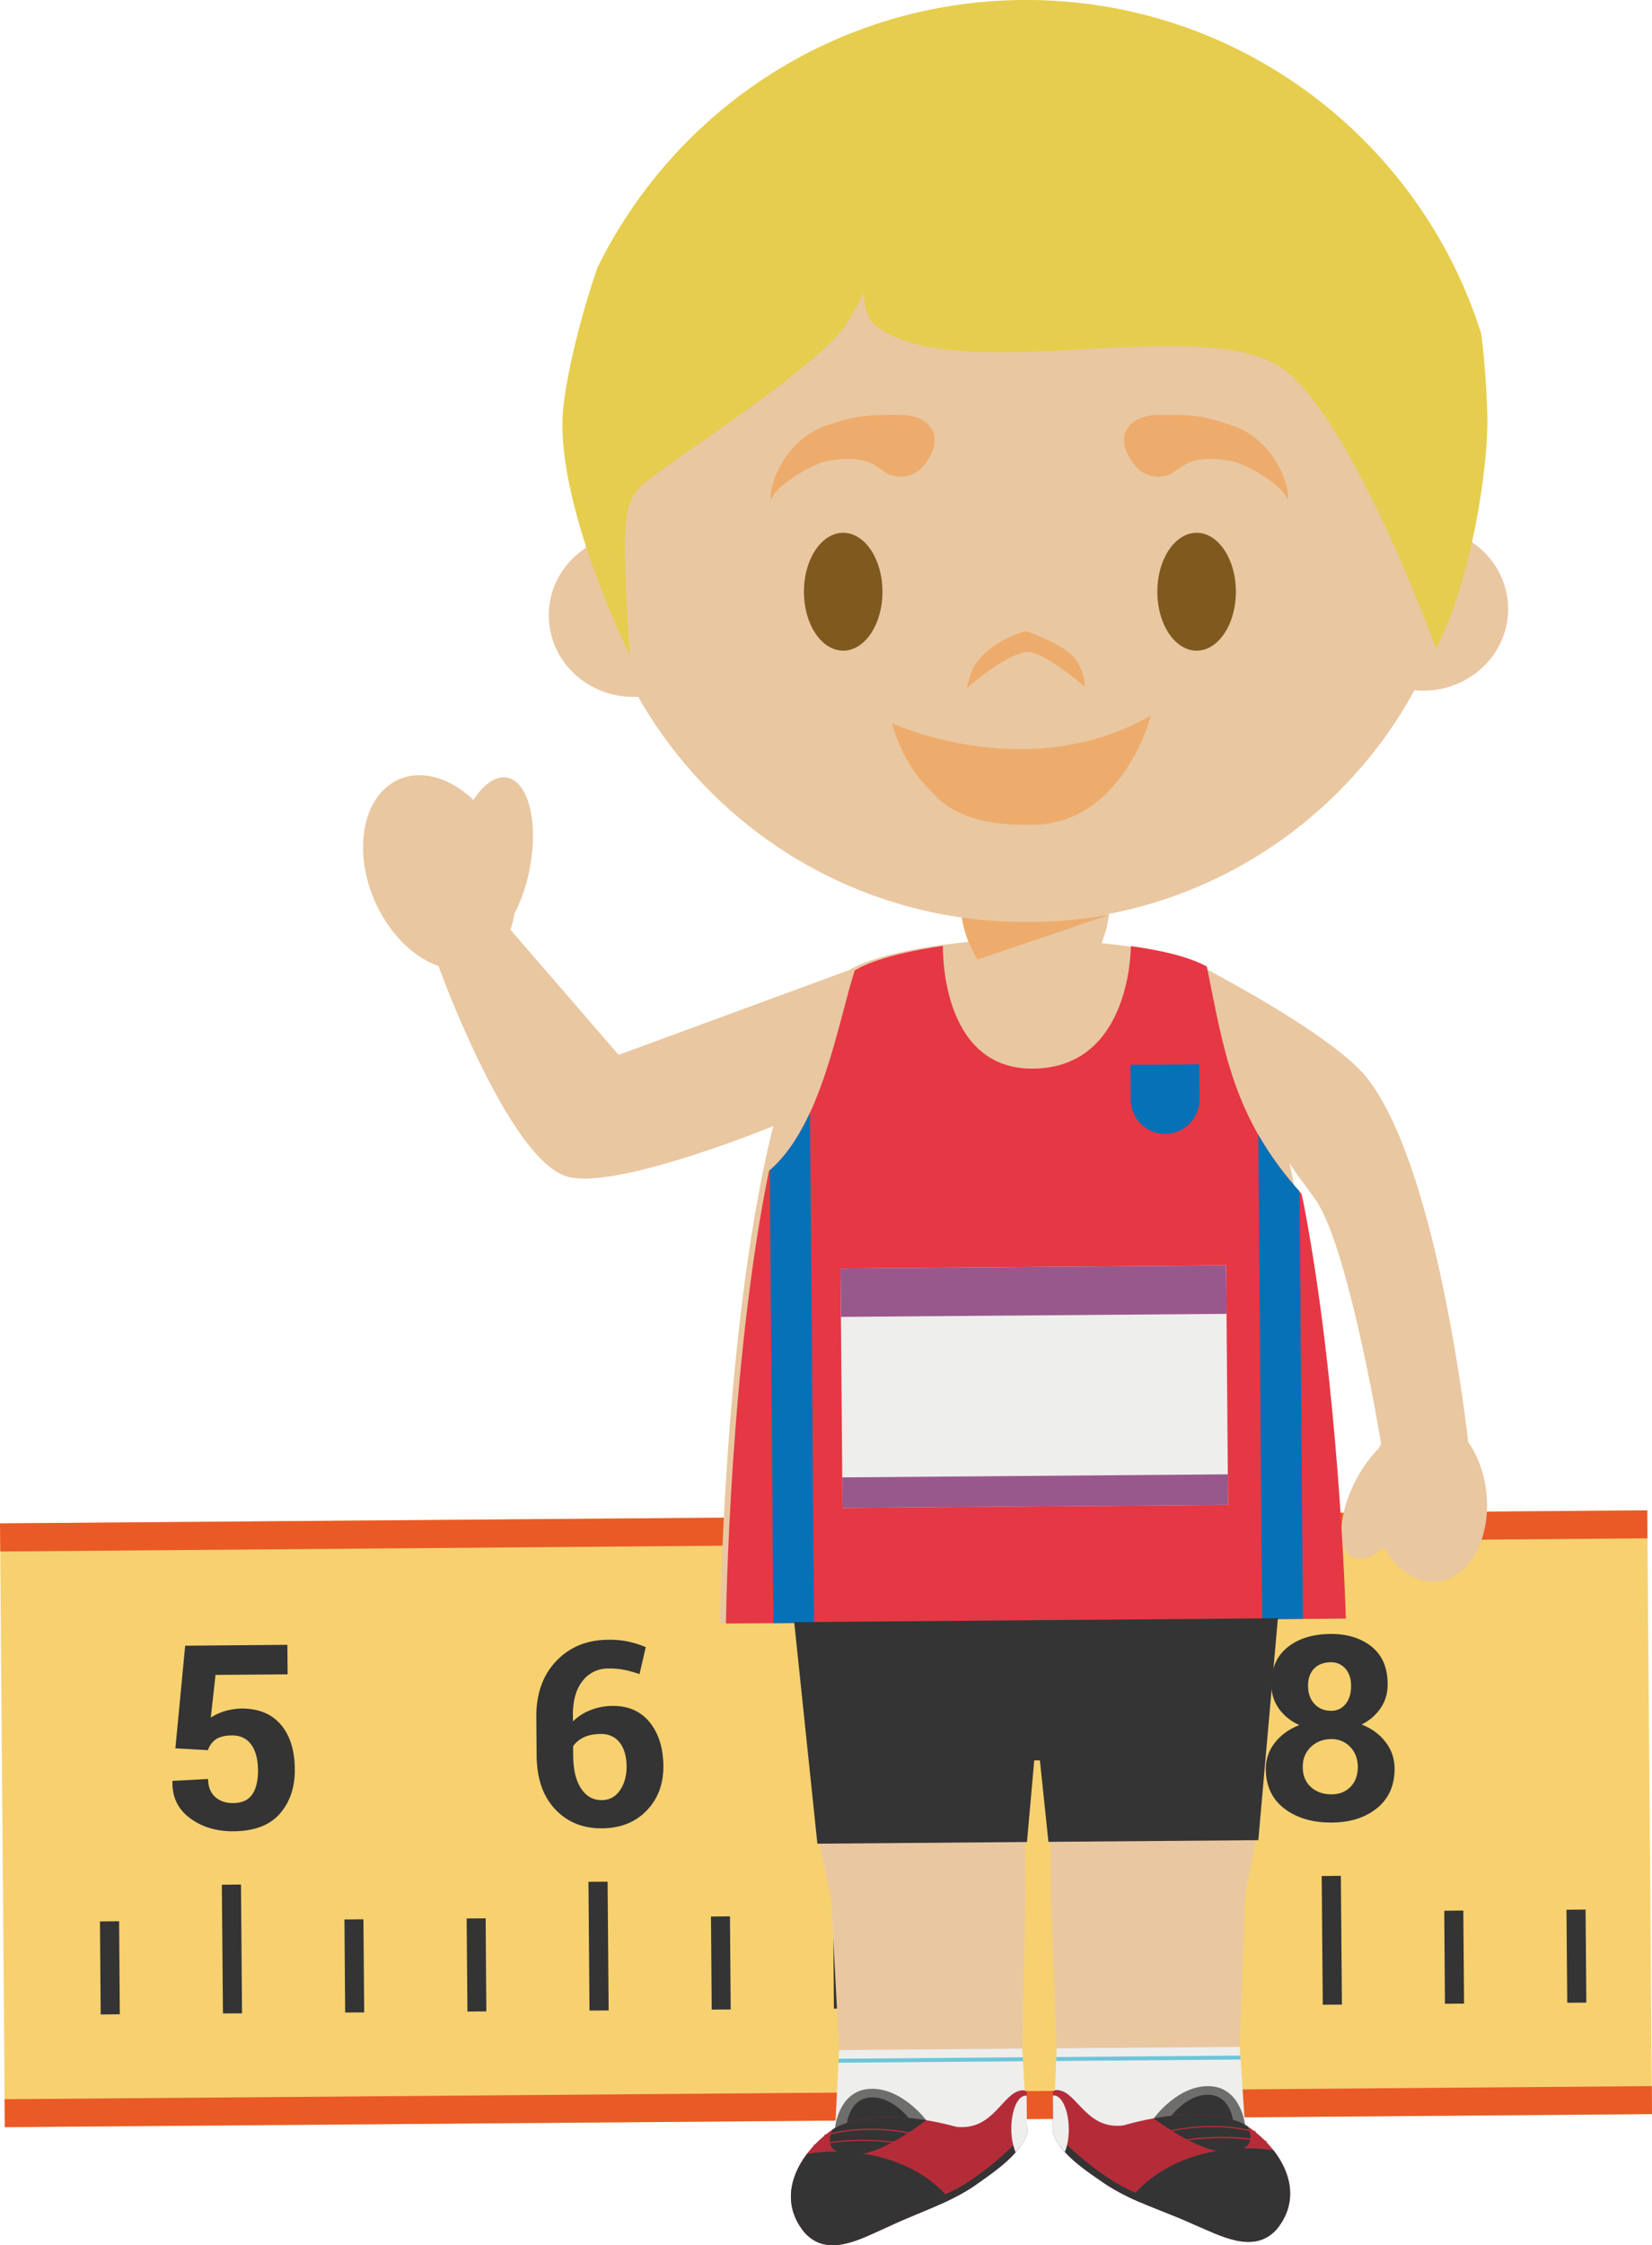 <svg xmlns="http://www.w3.org/2000/svg" width="84.14" height="114.273"><g fill-rule="evenodd" stroke-miterlimit="10" data-paper-data="{&quot;isPaintingLayer&quot;:true}" style="mix-blend-mode:normal"><path fill="#f7d170" d="m84.14 107.6-83.893.665-.246-30.731 83.897-.665z"/><path fill="#ea5a26" d="m83.908 78.295-83.895.67L0 77.535l83.897-.665zm.232 29.305-83.893.665-.014-1.423 83.897-.667z"/><path fill="#343434" d="m5.091 97.793.037 4.736.974-.01-.035-4.736zm6.208-1.868.056 6.552.972-.004-.052-6.556zm6.244 1.768.037 4.737.97-.006-.04-4.738zm6.224-.05.04 4.738.963-.01-.035-4.735zm6.205-1.866.052 6.553.975-.006-.052-6.554zm6.24 1.768.037 4.736.967-.007-.037-4.74zm6.223-.048.037 4.735.975-.006-.037-4.74zm6.213-1.868.048 6.554.975-.01-.051-6.552zm6.238 1.769.037 4.737.976-.01-.037-4.737zm6.225-.052.037 4.737.97-.008-.038-4.735zm6.206-1.864.054 6.55.976-.005-.054-6.554zm6.242 1.767.035 4.735.974-.008-.038-4.737zm6.225-.05.039 4.735.972-.008-.038-4.736zM8.932 88.984l.499-5.224 5.205-.044.013 1.502-3.673.029-.24 2.18c.172-.127.396-.23.66-.322.262-.083.55-.132.86-.147.868-.01 1.544.247 2.024.793.479.545.73 1.31.735 2.302.009.915-.248 1.665-.76 2.255-.51.59-1.303.89-2.363.897-.86.007-1.595-.21-2.21-.664-.616-.452-.916-1.07-.9-1.871l.013-.031 1.804-.095c.002.39.12.694.356.91.239.214.545.32.922.316.446-.002.769-.15.972-.443.2-.29.294-.707.292-1.245-.006-.537-.118-.968-.344-1.285-.222-.314-.551-.474-.988-.47-.358.002-.634.077-.825.205a1.106 1.106 0 0 0-.395.545zm21.671-.732c-.338.004-.624.056-.856.165-.24.116-.422.265-.557.458l.004.503c.008.713.145 1.268.412 1.664.266.393.611.582 1.04.578.392-.002.7-.166.926-.495.23-.332.344-.742.342-1.235-.008-.514-.126-.915-.358-1.208-.237-.292-.558-.432-.953-.43m.358-4.794c.34-.008.68.021 1.013.087.31.067.615.16.916.288l-.317 1.372a6.58 6.58 0 0 0-.785-.218 4.05 4.05 0 0 0-.804-.066 1.62 1.62 0 0 0-1.318.64c-.329.42-.493 1.007-.486 1.752l.002.299a2.63 2.63 0 0 1 .88-.568c.367-.146.759-.22 1.154-.218.797-.006 1.423.276 1.877.837.453.562.685 1.3.694 2.21.008.939-.286 1.697-.86 2.287-.576.59-1.332.889-2.266.895-.974.01-1.771-.32-2.389-.975-.623-.663-.932-1.573-.94-2.735l-.017-1.95c-.008-1.184.334-2.14 1.017-2.855.686-.717 1.564-1.075 2.63-1.082m37.851 2.336c-.002-.37-.102-.655-.294-.872a.952.952 0 0 0-.752-.32c-.346.005-.632.115-.837.324-.207.215-.31.505-.307.884.005.375.11.688.33.916.217.232.495.348.85.346a.901.901 0 0 0 .734-.35c.187-.236.278-.54.276-.928m.344 4.126c-.006-.412-.137-.75-.396-1.017a1.293 1.293 0 0 0-.959-.39c-.42.005-.766.14-1.044.407-.275.27-.41.61-.406 1.023.002.425.143.766.419 1.015.28.249.633.37 1.064.367.383-.002.7-.13.951-.384.249-.252.37-.596.37-1.02m1.52-4.227c.007.46-.109.873-.347 1.227-.245.366-.583.659-.98.849.512.203.92.5 1.216.889.303.387.458.834.464 1.34.005.866-.292 1.537-.888 2.024-.595.484-1.357.73-2.295.737-.98.01-1.786-.224-2.418-.7-.63-.477-.948-1.144-.957-2.01a2.11 2.11 0 0 1 .456-1.346c.304-.391.725-.698 1.253-.907a2.495 2.495 0 0 1-1.044-.835 2.053 2.053 0 0 1-.381-1.22c-.008-.822.267-1.454.82-1.9.555-.447 1.287-.67 2.182-.68.855-.005 1.555.208 2.104.647.539.438.81 1.065.814 1.885m-18.298-.837c-1.044 1.247-1.752 2.366-2.127 3.354-.367.994-.551 2.127-.543 3.403l.012 1.158-1.874.015-.007-1.156c-.012-1.293.218-2.482.69-3.561.466-1.073 1.148-2.138 2.047-3.196l-4.762.037-.01-1.442 6.566-.051.008 1.44z"/><path fill="#e9c7a1" d="M73.232 80.496c-1.062.116-2.084-.586-2.734-1.736-.6.503-1.199.706-1.628.482-.8-.418-.719-2.166.18-3.896a6.785 6.785 0 0 1 1.19-1.648c.03-.073.07-.144.105-.21 0 0-1.657-10.094-3.37-12.468-.579-.815-1.034-1.373-1.299-1.825v.01c2.225 9.924 2.573 23.174 2.573 23.174l-31.576.25s.187-15.25 2.71-25.313c-1.398.562-8.435 3.302-10.595 2.536-2.975-1.051-6.457-10.688-6.457-10.688-1.276-.44-2.524-1.656-3.254-3.33-1.133-2.618-.57-5.377 1.25-6.17 1.188-.512 2.624-.056 3.786 1.05.52-.798 1.135-1.243 1.713-1.135 1.082.2 1.603 2.256 1.162 4.586a8.273 8.273 0 0 1-.785 2.328 4.92 4.92 0 0 1-.205.826l5.512 6.37 11.726-4.31c2.127-1.241 7.136-1.523 7.136-1.523l1.744.089.143-.002 1.753-.083s5.03.137 7.167 1.334h.012s6.631 3.406 8.425 5.659c3.542 4.468 5.06 17.643 5.162 18.546v-.008c.468.673.812 1.55.922 2.535.267 2.337-.84 4.379-2.468 4.57z" data-paper-data="{&quot;origPos&quot;:null}"/><path fill="#e63744" d="m68.548 82.38-31.575.25c.011-.713.214-13.37 2.192-23.038 2.674-2.211 3.525-7.61 4.371-10.204 1.083-.638 2.948-1.02 4.488-1.248 0 0-.178 6.29 4.589 6.25 5.033-.04 4.983-6.237 4.983-6.237 1.399.193 2.921.514 3.87 1.04.845 4.115 1.303 7.699 4.82 11.565.052.197.095.414.135.615 1.773 9.31 2.107 20.36 2.127 21.006z"/><path fill="#0771b7" d="m57.575 54.195.014 1.819a1.752 1.752 0 0 0 3.503-.03l-.013-1.816zm-18.369 5.369c.82-.705 1.51-1.764 2.049-2.93l.207 25.959-2.074.019-.182-23.05s0 .03 0 0m24.88-1.811c.596 1.033 1.301 2 2.102 2.885l.172 21.758-2.078.019-.196-24.662"/><path fill="#eeeeed" d="m62.548 76.594-19.637.155-.102-12.192 19.642-.156z"/><path fill="#99588c" d="m62.471 66.87-19.639.155-.023-2.467 19.642-.155zm.077 9.724-19.637.155-.017-1.555 19.642-.156z"/><path fill="#e9c7a1" d="m53.819 104.25-.29-7.723-.025-2.98 10.5-.08-.586 2.982-.276 7.73.007 4.14-8.363.066zm-11.08.09-.406-7.725-.626-2.97 10.498-.086.027 2.98-.163 7.728-.259 4.143-9.019.07z" data-paper-data="{&quot;origPos&quot;:null}"/><path fill="#343434" d="m49.589 82.488 3.176-.026 2.919-.021 9.402-.077-.997 11.294-10.69.085-.435-4.147-.288.002-.369 4.153-10.676.085-1.18-11.275z"/><path fill="#eeeeed" d="m53.819 104.25 9.324-.072.265 3.95h-.015c.317.195.624.443.897.698l.019 2.538-7.586.058a7.622 7.622 0 0 1-.426-.263c-.86-.593-1.873-1.25-2.457-2.132-.176-.275-.263-.563-.2-.82h.016z"/><path fill="#6cc5d8" d="m53.801 104.696 9.37-.075.016.2-9.398.076z"/><path fill="#eeeeed" d="M40.96 109.822c.42-.61.956-1.128 1.58-1.525h-.002l.2-3.956 9.329-.075.23 3.952h.008c.068.26-.019.545-.195.823-.57.895-1.57 1.56-2.425 2.164-.13.098-.276.189-.419.278l-8.294.066z"/><path fill="#6cc5d8" d="m52.104 104.91-9.4.073.01-.201 9.38-.073z"/><path fill="#6e6e6d" d="m63.384 108.128-4.626-.306s1.222-1.711 2.863-1.643c1.576.066 1.787 1.937 1.787 1.937z"/><path fill="#343434" d="m62.789 107.957-3.178-.216s.845-1.17 1.968-1.125c1.088.044 1.228 1.33 1.228 1.33l-.018.01z"/><path fill="#b52c39" d="m63.384 108.128.024-.01v.01h-.014c1.84 1.154 3.19 3.429 1.638 5.324-1.174 1.33-2.924.307-4.256-.247-1.467-.683-3.145-1.153-4.479-2.046-.86-.593-1.872-1.25-2.457-2.132-.176-.275-.263-.563-.2-.82l-.015-1.752s.112-.178.522-.007c.808.353 1.35 1.943 3.068 1.728 4.259-1.216 6.169-.048 6.169-.048"/><path fill="#343434" d="m53.969 109.207.213-.197s2.21 2.208 4.1 2.742l-.162.355a10.92 10.92 0 0 1-1.823-.95c-.8-.548-1.727-1.15-2.328-1.95m9.415-1.08.024-.011v.002h-.014c.056.07.11.07.153.108.288.62.257 1.282-1.164 1.282-1.108-.002-2.682-1.005-3.625-1.686 3.176-.58 4.626.306 4.626.306"/><path fill="#343434" d="M63.456 109.34c.481-.004.95.033 1.399.1.006 0 .012.006.014.012.918 1.179 1.24 2.68.164 4-1.175 1.33-2.925.307-4.257-.247-1.02-.466-2.131-.843-3.167-1.325 1.16-1.498 3.341-2.52 5.847-2.54"/><path fill="#eeeeed" d="M53.672 106.652c.414-.002.756.758.762 1.696.006.456-.07.87-.201 1.179a4.365 4.365 0 0 1-.394-.501c-.176-.274-.263-.562-.2-.82l-.013-1.55c.019-.004.03-.004.046-.004"/><path fill="#b52c39" d="M64.473 109.037c-.022-.002-2.075-.491-4.71.025-.018 0-.037-.007-.041-.025a.037.037 0 0 1 .026-.042c2.65-.518 4.722-.027 4.74-.025a.05.05 0 0 1 .027.046.038.038 0 0 1-.033.02zm-.552-.494c-.018-.012-1.926-.62-4.576.006-.012.003-.029-.008-.033-.027 0-.018.004-.031.023-.037 2.662-.632 4.59-.012 4.609-.006.017 0 .027.023.019.04-.002.012-.017.024-.029.024z"/><path fill="#6e6e6d" d="m42.558 108.296-.025-.014s.179-1.875 1.759-1.966c1.633-.091 2.883 1.595 2.883 1.595l-4.617.386z"/><path fill="#343434" d="m43.147 108.114-.019-.01s.126-1.291 1.21-1.353c1.118-.062 1.982 1.096 1.982 1.096l-3.174.267z"/><path fill="#b52c39" d="M42.558 108.296s1.892-1.201 6.162-.047c1.722.182 2.244-1.413 3.05-1.78.402-.182.522-.004.522-.004l.012 1.753c.068.259-.019.547-.195.822-.567.895-1.568 1.564-2.421 2.168-1.313.918-2.981 1.416-4.439 2.12-1.325.574-3.064 1.626-4.255.317-1.587-1.871-.273-4.172 1.545-5.35h-.002l-.004-.011.025.013"/><path fill="#343434" d="M51.985 109.223c-.582.808-1.505 1.425-2.295 1.986-.549.383-1.167.698-1.805.982l-.174-.356c1.889-.562 4.062-2.805 4.062-2.805l.212.193m-9.427-.927s1.437-.911 4.617-.385c-.93.698-2.486 1.726-3.596 1.746-1.419.02-1.464-.638-1.183-1.265.046-.038.1-.038.143-.108h-.002l-.004-.002.025.015"/><path fill="#343434" d="M42.499 109.508c2.509-.021 4.704.965 5.894 2.444-1.024.502-2.14.896-3.145 1.376-1.325.573-3.061 1.626-4.255.317-1.102-1.307-.802-2.811.098-4.004 0-.005.014-.013.014-.013.46-.077.927-.118 1.394-.12"/><path fill="#eeeeed" d="M52.239 106.664c.019 0 .036 0 .052.004l.013 1.549c.068.259-.019.547-.193.823-.112.178-.24.346-.385.507a3.227 3.227 0 0 1-.217-1.174c-.007-.94.318-1.705.73-1.71"/><path fill="#b52c39" d="M41.47 109.22s-.025-.014-.03-.02c-.006-.02.011-.033.023-.045.023-.002 2.086-.527 4.744-.05.01.004.027.023.025.04 0 .018-.02.026-.02.026-2.66-.476-4.71.046-4.73.05zm.55-.501c-.017 0-.035-.012-.035-.023-.007-.018 0-.041.018-.041.019-.008 1.935-.66 4.61-.068a.03.03 0 0 1 .02.035c-.006.018-.019.03-.042.029-2.653-.58-4.55.056-4.57.068z"/><path fill="#e9c7a1" d="M50.91 49.667c-1.06.01-1.938-2.25-1.945-3.293l7.524-.058c.008 1.042-.831 3.314-1.885 3.322l-3.694.029" data-paper-data="{&quot;origPos&quot;:null}"/><path fill="#eeac6c" d="M49.794 48.833c-.429-.635-.733-1.538-.807-2.18 1.214.186 2.442.275 3.67.267 1.28-.011 2.557-.131 3.817-.36l-.012.014-6.668 2.26"/><path fill="#e9c7a1" d="M29.844 27.88a22.414 22.414 0 0 1-.284-3.396C29.461 11.987 39.51 1.78 52.006 1.686c12.491-.1 22.695 9.94 22.794 22.44a22.65 22.65 0 0 1-.205 3.243c1.312.7 2.2 2.047 2.217 3.594.018 2.297-1.902 4.168-4.288 4.189-.16.001-.32-.007-.48-.023-3.81 6.968-11.178 11.724-19.68 11.792-8.496.069-15.937-4.56-19.86-11.455-.064.003-.133.003-.201.003-2.39.02-4.333-1.821-4.35-4.114-.017-1.446.737-2.72 1.891-3.474" data-paper-data="{&quot;origPos&quot;:null}"/><path fill="#eeac6c" d="M47.557 22.767s-.503 1.803-2.082 1.446c-.772-.174-.908-1.201-3.386-.74-.779.18-2.417 1.156-2.732 1.808-.316.652-.088-2.392 2.457-3.522 1.835-.675 2.457-.642 3.977-.642s1.987.907 1.766 1.65m9.741 0s.503 1.803 2.082 1.446c.772-.174.908-1.201 3.386-.74.779.18 2.417 1.156 2.732 1.808.316.652.087-2.392-2.457-3.522-1.835-.675-2.457-.642-3.977-.642s-1.987.907-1.766 1.65" data-paper-data="{&quot;origPos&quot;:null}"/><path fill="#80591f" d="M44.946 30.117c0 1.657-.895 3-2 3s-2-1.343-2-3 .895-3 2-3 2 1.343 2 3m18 0c0 1.657-.895 3-2 3s-2-1.343-2-3 .895-3 2-3 2 1.343 2 3" data-paper-data="{&quot;origPos&quot;:null}"/><path fill="#eeac6c" d="M52.266 33.186c-1.125.153-3.02 1.834-3.02 1.834s.207-1.01.503-1.3c.8-1.155 2.487-1.603 2.487-1.603s2.173.703 2.65 1.588c.443.824.34 1.238.34 1.238s-2.121-1.871-2.96-1.756zM45.446 36.813s6.897 3.208 13.172-.397c0 0-1.39 5.47-5.95 5.56-4.115.123-4.984-1.491-5.477-1.955-.492-.463-1.42-1.772-1.745-3.208"/><path fill="#e6cd4e" d="M75.751 21.167c.06 2.653-.824 8.408-2.608 11.85 0 0-4.548-12.556-8.231-14.516-4.497-2.402-16.278 1.199-20.3-1.922-.669-.524-.605-1.71-.605-1.71s-.753 1.519-1.123 1.942c-1.92 2.227-6.927 5.458-9.299 7.198-1.909 1.394-1.996 1.38-1.508 9.334 0 0-3.587-7.215-3.426-12.048.044-1.395.692-4.49 1.765-7.645C34.339 5.633 42.54.076 52.075 0c10.947-.086 20.259 7.085 23.374 17.01a43.89 43.89 0 0 1 .302 4.157" data-paper-data="{&quot;origPos&quot;:null}"/></g></svg>
